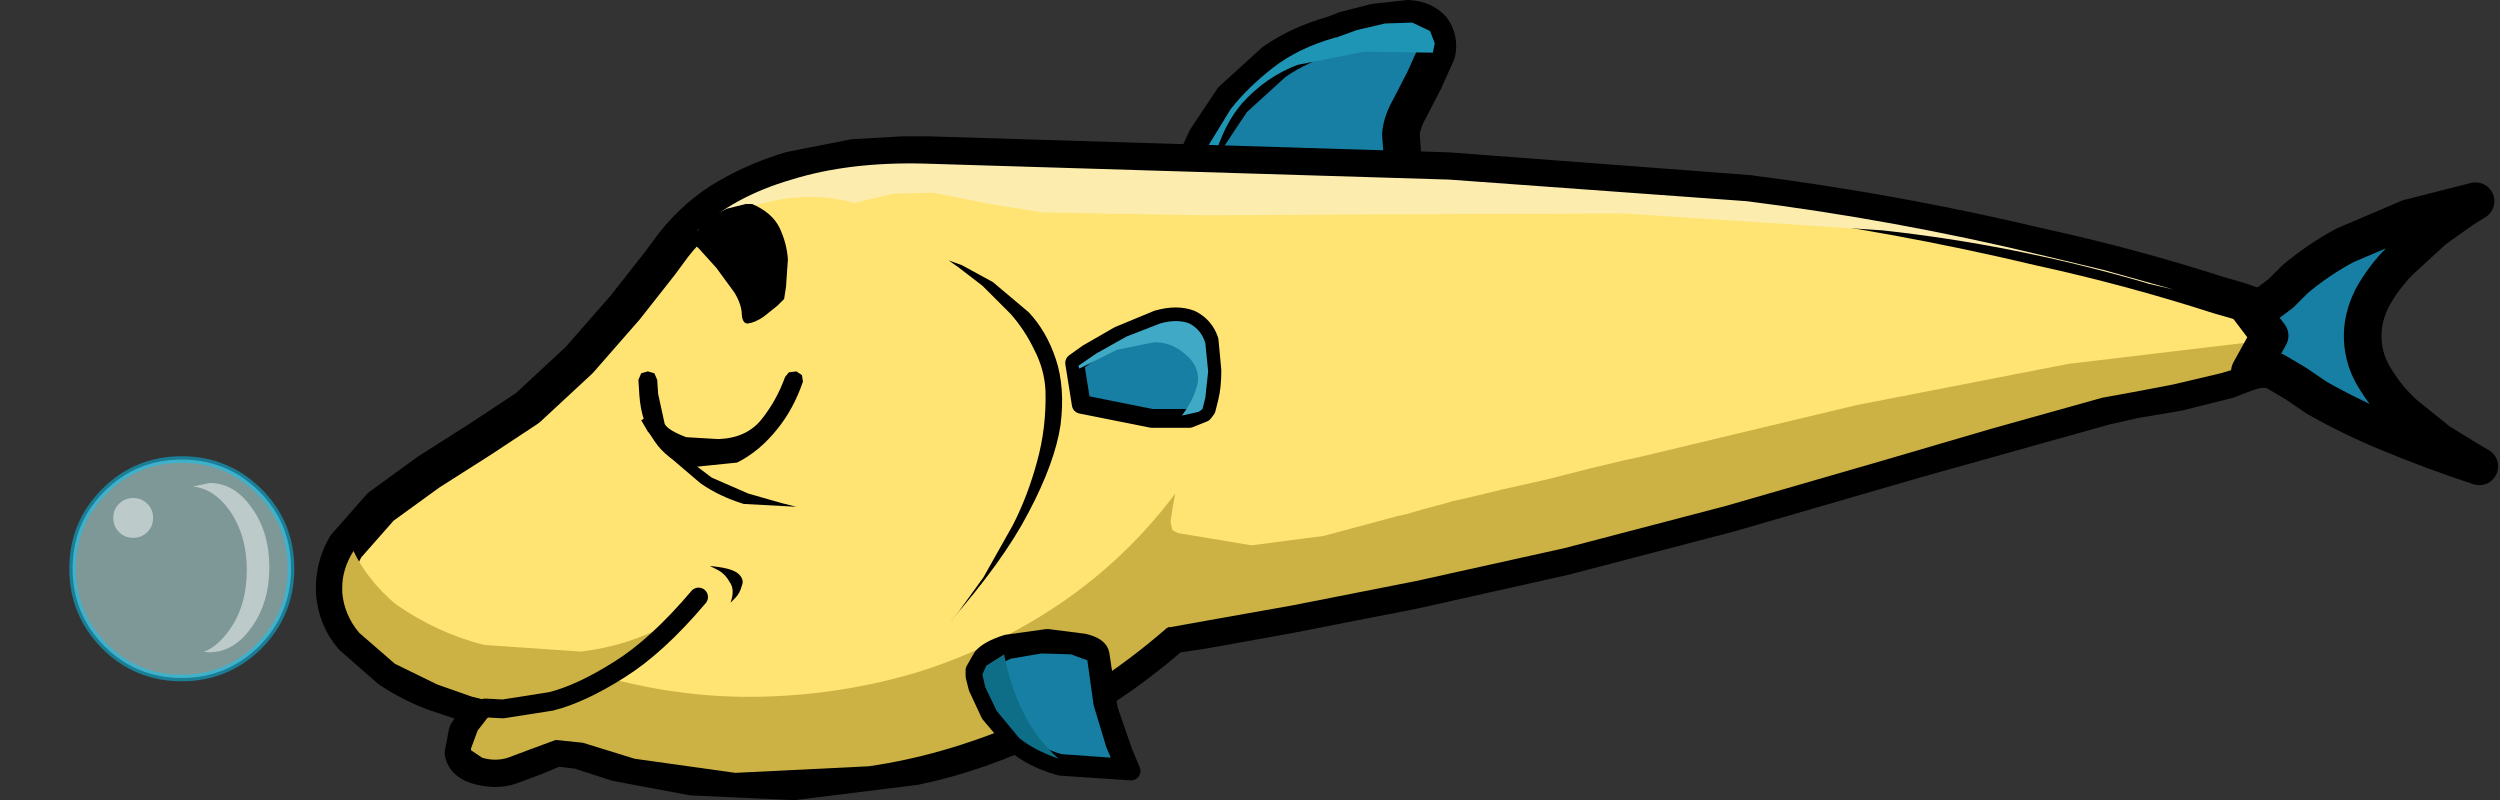 <?xml version="1.0" encoding="UTF-8" standalone="no"?>
<svg xmlns:xlink="http://www.w3.org/1999/xlink" height="42.55px" width="132.95px" xmlns="http://www.w3.org/2000/svg">
  <rect width="100%" height="100%" fill="#333333" stroke="none"/>
  <g transform="matrix(1, 0, 0, 1, 74.25, 21.25)">
    <use height="33.45" transform="matrix(0.582, 0.0, 0.0, 0.582, -74.257, -4.493)" width="33.4" xlink:href="#sprite0"/>
    <use height="42.55" transform="matrix(1.0, 0.0, 0.0, 1.0, -57.45, -21.25)" width="116.05" xlink:href="#shape1"/>
  </g>
  <defs>
    <g id="sprite0" transform="matrix(1, 0, 0, 1, 16.35, 23.55)">
      <use height="25.4" transform="matrix(0.808, 0.0, 0.0, 0.808, -9.987, -10.633)" width="25.4" xlink:href="#shape0"/>
    </g>
    <g id="shape0" transform="matrix(1, 0, 0, 1, 12.55, 13.35)">
      <path d="M8.9 -9.4 Q12.5 -5.8 12.5 -0.65 12.5 4.45 8.9 8.1 5.25 11.7 0.15 11.7 -5.0 11.7 -8.6 8.1 -12.2 4.45 -12.2 -0.65 -12.2 -5.8 -8.6 -9.4 -5.0 -13.0 0.15 -13.0 5.25 -13.0 8.9 -9.4" fill="#ccffff" fill-opacity="0.49" fill-rule="evenodd" stroke="none"/>
      <path d="M8.9 -9.4 Q12.5 -5.8 12.5 -0.65 12.5 4.45 8.9 8.1 5.25 11.7 0.15 11.7 -5.0 11.7 -8.6 8.1 -12.2 4.45 -12.2 -0.65 -12.2 -5.8 -8.6 -9.4 -5.0 -13.0 0.15 -13.0 5.25 -13.0 8.9 -9.4" fill="none" stroke="#00ccff" stroke-linecap="round" stroke-linejoin="round" stroke-opacity="0.49" stroke-width="0.75"/>
      <path d="M8.05 -7.55 Q10.05 -4.8 10.05 -0.8 10.05 3.15 8.05 5.95 6.1 8.75 3.3 8.8 L2.65 8.75 Q4.25 8.1 5.55 6.25 7.5 3.5 7.5 -0.5 7.5 -4.45 5.55 -7.25 3.8 -9.7 1.4 -9.95 L3.3 -10.35 Q6.1 -10.35 8.05 -7.55" fill="#ffffff" fill-opacity="0.49" fill-rule="evenodd" stroke="none"/>
      <path d="M-7.6 -6.4 Q-7.6 -7.35 -6.95 -8.0 -6.3 -8.65 -5.35 -8.65 -4.4 -8.65 -3.75 -8.0 -3.1 -7.35 -3.1 -6.4 -3.1 -5.45 -3.75 -4.8 -4.4 -4.15 -5.35 -4.15 -6.3 -4.15 -6.95 -4.8 -7.6 -5.45 -7.6 -6.4" fill="#ffffff" fill-opacity="0.49" fill-rule="evenodd" stroke="none"/>
    </g>
    <g id="shape1" transform="matrix(1, 0, 0, 1, 57.45, 21.25)">
      <path d="M-11.1 -11.55 L-10.85 -12.2 -10.1 -13.85 -8.7 -15.95 -6.5 -17.95 Q-5.15 -18.9 -3.35 -19.4 L-2.7 -19.65 -1.15 -20.05 0.65 -20.25 Q1.45 -20.2 1.9 -19.7 2.3 -19.15 2.15 -18.45 L1.5 -17.0 0.7 -15.45 Q0.3 -14.75 0.25 -14.1 L0.4 -12.05 0.55 -11.3 -11.1 -11.55" fill="#167fa3" fill-rule="evenodd" stroke="none"/>
      <path d="M-11.1 -11.55 L-10.85 -12.2 -10.1 -13.85 -8.7 -15.95 -6.5 -17.95 Q-5.15 -18.9 -3.35 -19.4 L-2.7 -19.65 -1.15 -20.05 0.65 -20.25 Q1.45 -20.2 1.9 -19.7 2.3 -19.15 2.15 -18.45 L1.5 -17.0 0.7 -15.45 Q0.3 -14.75 0.25 -14.1 L0.4 -12.05 0.55 -11.3" fill="none" stroke="#000000" stroke-linecap="round" stroke-linejoin="round" stroke-width="2.0"/>
      <path d="M-2.1 -19.65 L-0.6 -20.0 0.85 -20.05 1.8 -19.6 2.05 -18.95 1.95 -18.45 -1.7 -18.5 -5.25 -17.8 Q-6.95 -17.15 -8.2 -15.75 -9.45 -14.3 -9.9 -11.8 L-10.3 -11.8 -10.75 -11.8 -10.15 -13.25 -8.8 -15.45 Q-7.9 -16.6 -6.55 -17.65 -5.2 -18.7 -3.25 -19.25 L-3.2 -19.25 -2.1 -19.65" fill="#1f95b5" fill-rule="evenodd" stroke="none"/>
      <path d="M44.8 -5.25 L45.95 -4.85 46.9 -4.35 Q47.7 -3.6 47.5 -3.0 47.3 -2.4 46.4 -1.9 L44.2 -1.05 41.6 -0.4 39.25 0.0 37.7 0.35 27.7 3.15 17.7 6.05 8.9 8.35 0.85 10.15 -5.8 11.45 -10.25 12.25 -11.9 12.5 Q-15.25 15.4 -18.75 17.1 -22.2 18.8 -25.6 19.5 L-32.05 20.3 -37.45 20.05 -41.45 19.3 -43.45 18.65 -44.65 18.5 -45.85 19.0 -47.2 19.5 Q-47.85 19.7 -48.7 19.5 -49.5 19.3 -49.6 18.8 L-49.4 17.75 -48.8 16.8 -48.45 16.4 -49.2 16.2 -51.15 15.55 Q-52.35 15.1 -53.5 14.35 L-55.5 12.6 Q-56.35 11.6 -56.45 10.25 -56.5 8.9 -55.85 7.8 L-54.0 5.7 -51.45 3.85 -48.7 2.1 -46.2 0.45 -43.45 -2.1 -41.0 -4.9 -39.15 -7.25 -38.45 -8.2 Q-37.2 -9.8 -35.55 -10.75 -33.9 -11.7 -32.15 -12.2 L-28.85 -12.85 -26.25 -13.0 -24.9 -13.0 2.75 -12.15 18.65 -10.95 Q26.55 -9.95 34.3 -8.1 39.1 -7.05 43.75 -5.55 L44.8 -5.25" fill="#ffe473" fill-rule="evenodd" stroke="none"/>
      <path d="M44.8 -5.25 L43.75 -5.55 Q39.1 -7.05 34.3 -8.1 26.55 -9.95 18.65 -10.95 L2.75 -12.15 -24.9 -13.0 -26.25 -13.0 -28.85 -12.85 -32.15 -12.2 Q-33.9 -11.7 -35.55 -10.75 -37.2 -9.8 -38.45 -8.2 L-39.15 -7.25 -41.0 -4.9 -43.45 -2.1 -46.2 0.45 -48.7 2.1 -51.45 3.85 -54.0 5.7 -55.85 7.8 Q-56.5 8.9 -56.45 10.25 -56.35 11.6 -55.5 12.6 L-53.5 14.35 Q-52.35 15.1 -51.15 15.55 L-49.2 16.2 -48.45 16.4 -48.8 16.8 -49.4 17.75 -49.6 18.8 Q-49.5 19.3 -48.7 19.5 -47.85 19.7 -47.2 19.5 L-45.85 19.0 -44.65 18.5 -43.45 18.65 -41.45 19.3 -37.45 20.05 -32.05 20.3 -25.6 19.5 Q-22.2 18.8 -18.75 17.1 -15.25 15.4 -11.9 12.5 L-10.25 12.25 -5.8 11.45 0.85 10.15 8.9 8.35 17.7 6.05 27.7 3.15 37.7 0.35 39.25 0.0 41.6 -0.4 44.2 -1.05 46.4 -1.9 Q47.3 -2.4 47.5 -3.0 47.7 -3.6 46.9 -4.35 L45.95 -4.85 44.8 -5.25" fill="none" stroke="#000000" stroke-linecap="round" stroke-linejoin="round" stroke-width="2.0"/>
      <path d="M34.25 -7.7 L37.6 -6.9 41.35 -5.85 40.05 -6.15 39.55 -6.3 Q32.75 -8.25 25.85 -9.0 L12.1 -9.9 -1.5 -9.85 -10.1 -9.8 -18.75 -9.95 -21.6 -10.4 -24.6 -11.0 -26.75 -10.95 -28.65 -10.5 -28.8 -10.45 Q-32.7 -11.55 -37.2 -8.95 -35.25 -10.8 -32.15 -11.7 -29.1 -12.65 -25.1 -12.55 L2.8 -11.7 18.65 -10.55 Q26.55 -9.55 34.25 -7.7" fill="#fcedae" fill-rule="evenodd" stroke="none"/>
      <path d="M47.1 -3.25 L47.1 -3.15 Q46.9 -2.65 46.0 -2.2 45.1 -1.75 43.85 -1.4 L41.3 -0.8 39.2 -0.4 37.55 -0.1 31.65 1.55 25.85 3.25 17.55 5.65 8.95 7.9 1.05 9.65 -5.55 10.95 -10.05 11.75 -12.0 12.1 -12.1 12.1 -12.2 12.15 Q-16.05 15.5 -20.15 17.25 -24.2 18.95 -28.05 19.5 L-35.15 19.85 -40.5 19.1 -43.25 18.25 -44.7 18.1 -46.05 18.6 -47.25 19.05 Q-47.9 19.25 -48.6 19.05 L-49.2 18.65 -49.2 18.55 -48.85 17.6 -48.15 16.7 -47.6 16.15 -48.35 16.0 -49.15 15.8 -51.0 15.15 -53.25 14.05 -55.15 12.4 Q-55.95 11.45 -56.05 10.25 L-56.05 10.0 Q-56.05 9.0 -55.45 8.05 -54.75 9.55 -53.25 10.85 -51.05 12.4 -48.5 13.05 L-43.35 13.4 Q-40.85 13.1 -38.75 11.95 L-39.6 12.75 -40.85 13.8 -42.0 14.65 -42.1 14.75 Q-37.9 15.9 -33.75 15.8 -29.4 15.7 -25.3 14.45 -21.25 13.15 -17.8 10.8 -14.3 8.4 -11.75 5.0 L-11.9 5.8 -12.0 6.5 -11.9 6.95 -11.6 7.1 -7.7 7.75 -3.85 7.25 0.05 6.2 0.5 6.1 1.55 5.8 2.5 5.55 3.0 5.4 3.7 5.25 5.55 4.8 8.0 4.25 10.35 3.65 12.25 3.2 12.95 3.05 24.45 0.3 35.75 -1.9 47.1 -3.25" fill="#ccb244" fill-rule="evenodd" stroke="none"/>
      <path d="M-23.8 -7.4 L-23.1 -7.15 -21.45 -6.25 -19.55 -4.65 Q-18.6 -3.65 -18.1 -2.15 -17.6 -0.65 -17.85 1.35 -18.15 3.35 -19.55 6.0 -20.9 8.6 -23.8 11.9 L-23.25 11.25 -21.95 9.45 -20.4 6.7 Q-19.6 5.15 -19.1 3.3 -18.6 1.5 -18.65 -0.45 -18.7 -1.6 -19.25 -2.65 -19.75 -3.7 -20.5 -4.55 L-22.0 -6.05 -23.3 -7.05 -23.8 -7.4" fill="#000000" fill-rule="evenodd" stroke="none"/>
      <path d="M-32.8 -9.15 Q-32.4 -8.3 -32.35 -7.45 L-32.45 -6.0 -32.55 -5.35 -32.9 -5.0 -33.65 -4.4 Q-34.1 -4.1 -34.45 -4.05 -34.75 -4.0 -34.8 -4.5 -34.8 -5.05 -35.2 -5.7 L-36.15 -7.0 -37.1 -8.05 -37.55 -8.45 -36.7 -9.6 -35.6 -10.15 -34.6 -10.4 -34.25 -10.4 Q-33.2 -9.95 -32.8 -9.15" fill="#000000" fill-rule="evenodd" stroke="none"/>
      <path d="M-39.3 -1.05 L-39.25 -0.3 -38.9 1.3 Q-38.7 1.65 -37.75 2.0 L-36.05 2.1 Q-34.55 2.05 -33.75 1.05 -32.95 0.05 -32.5 -1.2 L-32.3 -1.45 -31.9 -1.5 -31.6 -1.3 -31.55 -0.95 Q-32.05 0.5 -32.9 1.55 -33.85 2.75 -35.05 3.35 L-37.5 3.6 Q-38.75 3.25 -39.45 2.2 -40.15 1.2 -40.25 -0.25 L-40.3 -1.05 -40.15 -1.4 -39.8 -1.5 -39.45 -1.4 -39.3 -1.05" fill="#000000" fill-rule="evenodd" stroke="none"/>
      <path d="M-34.45 5.0 L-32.7 5.5 -31.9 5.7 -34.7 5.55 Q-36.0 5.15 -37.0 4.45 L-38.7 3.0 -39.8 1.7 -40.15 1.1 -39.8 0.9 -39.4 1.45 -38.25 2.75 -36.4 4.15 -34.45 5.0" fill="#000000" fill-rule="evenodd" stroke="none"/>
      <path d="M-48.45 16.4 L-47.5 16.45 -44.95 16.05 Q-43.35 15.65 -41.3 14.35 -39.3 13.1 -37.1 10.5" fill="none" stroke="#000000" stroke-linecap="round" stroke-linejoin="round" stroke-width="1.0"/>
      <path d="M-10.1 0.5 L-10.25 0.7 -11.0 1.0 -13.0 1.0 -16.75 0.25 -17.1 -1.95 -16.4 -2.45 -14.75 -3.4 -12.7 -4.25 Q-11.65 -4.55 -10.9 -4.25 -10.2 -3.9 -9.95 -3.15 L-9.8 -1.55 Q-9.8 -0.7 -9.95 -0.1 L-10.1 0.5" fill="#167fa3" fill-rule="evenodd" stroke="none"/>
      <path d="M-10.1 0.5 L-10.25 0.7 -11.0 1.0 -13.0 1.0 -16.75 0.25 -17.1 -1.95 -16.4 -2.45 -14.75 -3.4 -12.7 -4.25 Q-11.65 -4.55 -10.9 -4.25 -10.2 -3.9 -9.95 -3.15 L-9.8 -1.55 Q-9.8 -0.7 -9.95 -0.1 L-10.1 0.5" fill="none" stroke="#000000" stroke-linecap="round" stroke-linejoin="round" stroke-width="1.0"/>
      <path d="M-11.0 -4.05 Q-10.35 -3.7 -10.15 -3.0 L-10.0 -1.5 -10.15 -0.1 -10.3 0.5 -10.5 0.65 -11.4 0.85 Q-10.75 0.0 -10.55 -0.9 -10.45 -1.75 -11.15 -2.35 -11.9 -3.05 -12.85 -3.05 L-14.85 -2.65 -16.85 -1.65 -16.9 -1.8 -15.95 -2.45 -14.35 -3.35 -12.55 -4.05 Q-11.65 -4.3 -11.0 -4.05" fill="#40a9c6" fill-rule="evenodd" stroke="none"/>
      <path d="M-15.75 13.55 L-15.3 16.5 -14.5 18.8 -14.1 19.75 -17.85 19.5 Q-19.3 19.1 -20.25 18.3 L-21.6 16.7 -22.25 15.3 -22.4 14.7 -22.4 14.4 -22.0 13.7 Q-21.65 13.3 -20.7 13.0 L-18.55 12.7 -16.6 12.95 Q-15.8 13.15 -15.75 13.55" fill="#167fa3" fill-rule="evenodd" stroke="none"/>
      <path d="M-15.75 13.55 L-15.3 16.5 -14.5 18.8 -14.1 19.75 -17.85 19.5 Q-19.3 19.1 -20.25 18.3 L-21.6 16.7 -22.25 15.3 -22.4 14.7 -22.4 14.4 -22.0 13.7 Q-21.65 13.3 -20.7 13.0 L-18.55 12.7 -16.6 12.95 Q-15.8 13.15 -15.75 13.55" fill="none" stroke="#000000" stroke-linecap="round" stroke-linejoin="round" stroke-width="1.0"/>
      <path d="M-15.95 13.65 L-15.6 16.15 -14.95 18.3 -14.4 19.6 -17.9 19.35 Q-19.25 18.95 -20.1 18.2 L-21.4 16.7 -22.05 15.35 -22.2 14.7 -22.15 14.45 -21.8 13.85 -20.65 13.3 -18.9 13.0 -17.2 13.05 -16.1 13.45 -15.95 13.65" fill="#167fa3" fill-rule="evenodd" stroke="none"/>
      <path d="M-15.95 13.65 L-16.1 13.45 -17.2 13.05 -18.9 13.0 -20.65 13.3 -21.8 13.85 -22.15 14.45 -22.2 14.7 -22.05 15.35 -21.4 16.7 -20.1 18.2 Q-19.25 18.95 -17.9 19.35 L-14.4 19.6 -14.95 18.3 -15.6 16.15 -15.95 13.65" fill="none" stroke="#000000" stroke-linecap="round" stroke-linejoin="round" stroke-width="1.0"/>
      <path d="M-20.85 13.55 Q-20.55 15.15 -19.85 16.6 -19.15 18.05 -17.95 19.1 -19.25 18.65 -20.05 18.0 L-21.25 16.55 -21.85 15.3 -22.0 14.65 -22.0 14.6 -21.8 14.15 -20.85 13.55" fill="#0f6e87" fill-rule="evenodd" stroke="none"/>
      <path d="M-36.5 8.85 Q-35.35 8.95 -35.0 9.25 -34.65 9.55 -34.8 9.9 -34.9 10.3 -35.15 10.55 L-35.4 10.8 Q-35.15 10.1 -35.45 9.7 -35.7 9.25 -36.1 9.05 L-36.5 8.85" fill="#000000" fill-rule="evenodd" stroke="none"/>
      <path d="M53.85 -9.65 L57.4 -10.55 56.75 -10.15 55.2 -9.05 53.4 -7.4 Q52.5 -6.5 51.9 -5.4 51.35 -4.3 51.4 -3.2 51.45 -2.05 52.1 -1.05 52.75 0.0 53.65 0.8 L55.45 2.25 57.0 3.2 57.6 3.55 Q55.15 2.75 52.75 1.75 50.8 0.95 48.95 -0.1 L47.85 -0.85 46.75 -1.5 Q46.15 -1.75 45.4 -1.5 L46.45 -3.4 45.2 -5.05 Q45.8 -4.85 46.25 -5.05 L47.05 -5.65 47.8 -6.4 Q49.05 -7.45 50.45 -8.2 L53.85 -9.65" fill="#167fa3" fill-rule="evenodd" stroke="none"/>
      <path d="M53.85 -9.65 L50.45 -8.2 Q49.05 -7.45 47.8 -6.4 L47.05 -5.65 46.25 -5.05 Q45.8 -4.85 45.2 -5.05 L46.45 -3.4 45.4 -1.5 Q46.15 -1.75 46.75 -1.5 L47.85 -0.85 48.95 -0.1 Q50.8 0.95 52.75 1.75 55.15 2.75 57.6 3.55 L57.0 3.2 55.45 2.25 53.65 0.8 Q52.75 0.0 52.1 -1.05 51.45 -2.05 51.4 -3.2 51.35 -4.3 51.9 -5.4 52.5 -6.5 53.4 -7.4 L55.2 -9.05 56.75 -10.15 57.4 -10.55 53.85 -9.65" fill="none" stroke="#000000" stroke-linecap="round" stroke-linejoin="round" stroke-width="2.0"/>
    </g>
  </defs>
</svg>
